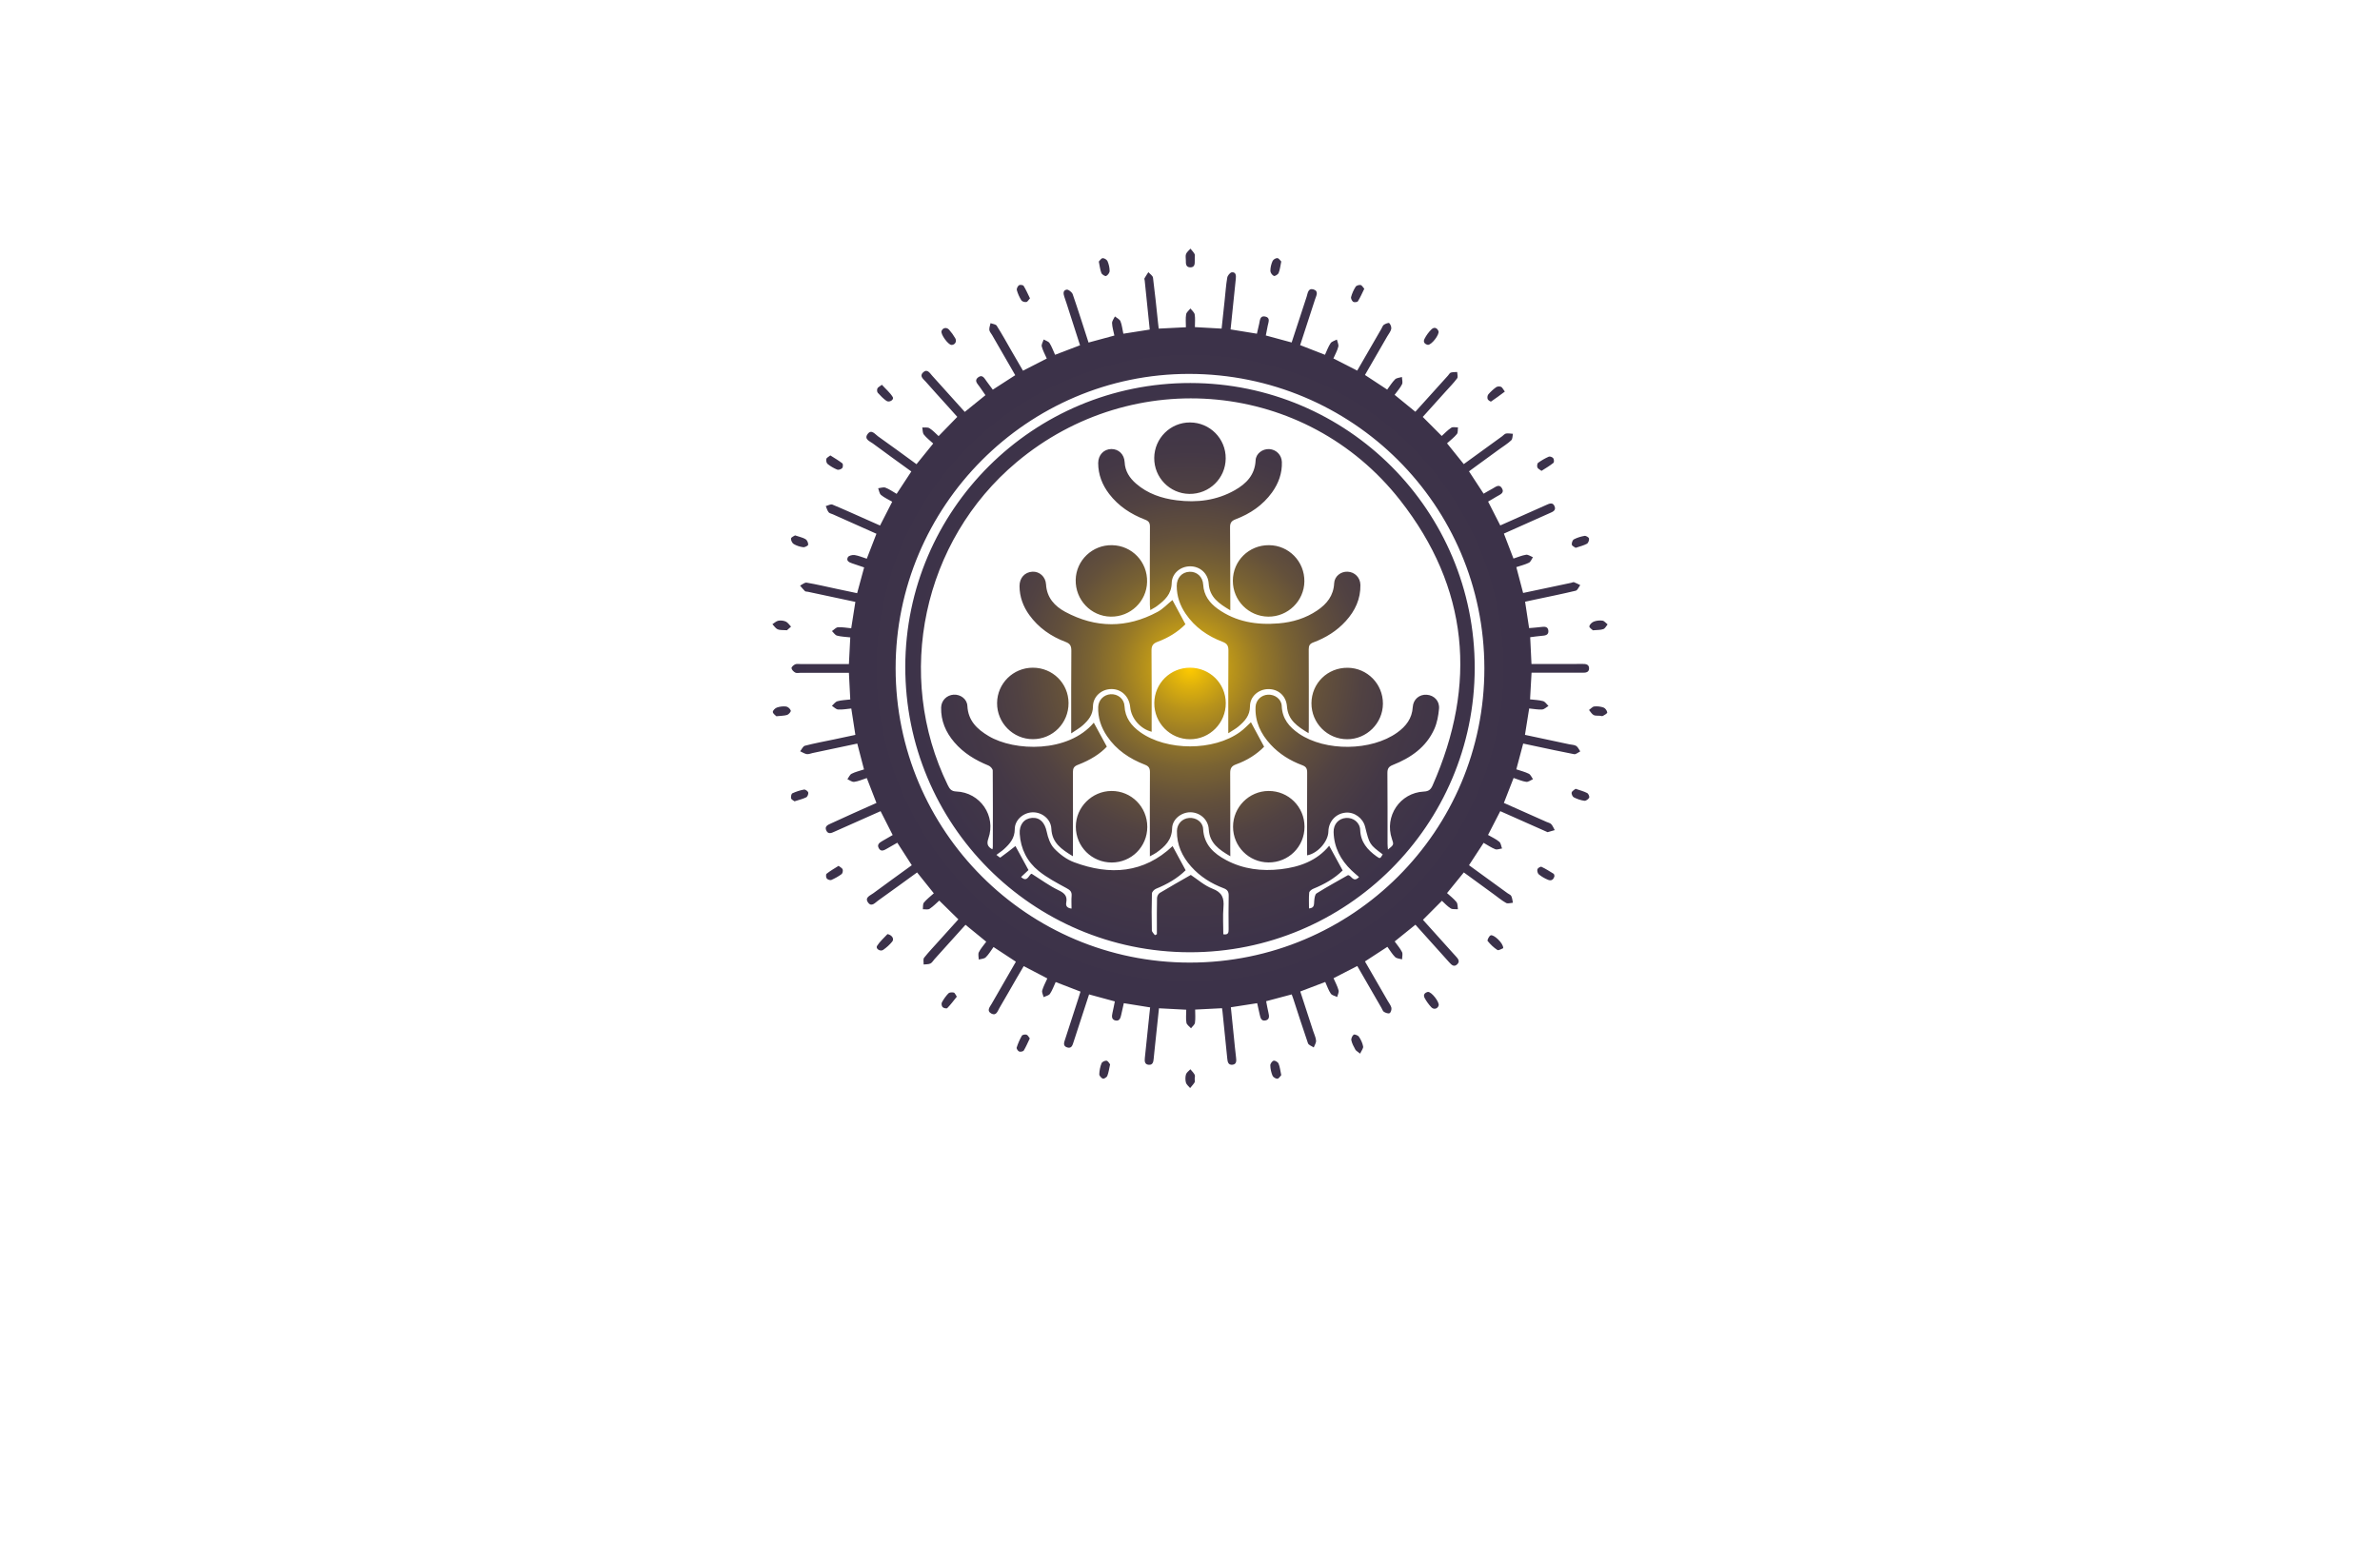 <?xml version="1.0" encoding="utf-8"?>
<!-- Generator: Adobe Illustrator 27.8.1, SVG Export Plug-In . SVG Version: 6.00 Build 0)  -->
<svg version="1.1" id="Layer_1" xmlns="http://www.w3.org/2000/svg" xmlns:xlink="http://www.w3.org/1999/xlink" x="0px" y="0px"
	 viewBox="0 0 350 230" style="enable-background:new 0 0 350 230;" xml:space="preserve">
<style type="text/css">
	.st0{fill:#FFF1B6;}
	.st1{fill:#FFFAD7;}
	.st2{fill:#D9FFF0;}
	.st3{fill:#D2FBFC;}
	.st4{fill:#EFFFCC;}
	.st5{fill:#FFF6C0;}
	.st6{fill:#FFFFB0;}
	.st7{fill:#858BFF;}
	.st8{fill:#00585E;}
	.st9{fill:#007984;}
	.st10{fill:#00373A;}
	.st11{fill:#00FFFF;}
	.st12{fill:#663567;}
	.st13{fill:#2B002D;}
	.st14{fill:#083300;}
	.st15{fill:#58E505;}
	.st16{fill:#1734BF;}
	.st17{fill:#511404;}
	.st18{fill:#EB5CFF;}
	.st19{fill:#007C6D;}
	.st20{fill:#A38800;}
	.st21{fill:#A710C1;}
	.st22{fill:#52025B;}
	.st23{fill:#007A6E;}
	.st24{fill:#0000FF;}
	.st25{fill:#4D2207;}
	.st26{fill:#4B4900;}
	.st27{opacity:0.5;}
	.st28{clip-path:url(#SVGID_00000158740187981671146400000001086250033891363999_);fill:#003F49;}
	.st29{fill:#00F7D9;}
	.st30{fill:#C0C900;}
	
		.st31{fill-rule:evenodd;clip-rule:evenodd;fill:url(#SVGID_00000181056799020174863750000002432286875108442284_);stroke:#ED9E00;stroke-width:0.5;stroke-miterlimit:10;}
	.st32{fill-rule:evenodd;clip-rule:evenodd;fill:#434EDD;}
	.st33{fill-rule:evenodd;clip-rule:evenodd;fill:#FFFFFF;}
	.st34{fill-rule:evenodd;clip-rule:evenodd;fill:#A5CB39;stroke:#465900;stroke-width:0.25;stroke-miterlimit:10;}
	.st35{fill-rule:evenodd;clip-rule:evenodd;fill:#94964D;}
	.st36{fill-rule:evenodd;clip-rule:evenodd;fill:#470A0A;}
	.st37{fill-rule:evenodd;clip-rule:evenodd;fill:#F200FF;}
	.st38{fill-rule:evenodd;clip-rule:evenodd;fill:#0A0089;}
	.st39{fill-rule:evenodd;clip-rule:evenodd;fill:#FF6700;}
	.st40{fill-rule:evenodd;clip-rule:evenodd;fill:#00FFF8;}
	.st41{fill:#00FFD3;}
	.st42{fill:#5B0038;}
	.st43{fill:url(#XMLID_00000100361943616833687550000010723251285508066451_);}
	.st44{fill:url(#XMLID_00000008126685619866454280000010096263029570637703_);}
	.st45{fill:url(#XMLID_00000086672517110870949240000006899740635068654489_);}
	.st46{fill:url(#XMLID_00000111884865514871062460000016879244498435413397_);}
	.st47{fill:url(#XMLID_00000006674018451411600320000001511211566283430275_);}
	.st48{fill:url(#XMLID_00000072260200143004818820000008916825118538782344_);}
	.st49{fill:url(#XMLID_00000150087430662294289480000014345941125826780325_);}
	.st50{fill:url(#XMLID_00000090277194556891176750000010972548555424789154_);}
	.st51{fill:url(#XMLID_00000011752520340441886170000003627910474043444370_);}
	.st52{fill:url(#XMLID_00000002369971291936841180000015773997799494586291_);}
	.st53{fill:url(#SVGID_00000110435286479257933560000006176275738602302605_);}
	.st54{fill:url(#SVGID_00000132089980474097333060000008701468070049317013_);}
	.st55{fill:#0A484F;}
	.st56{fill:url(#SVGID_00000059270183767886489710000006588413961484904847_);}
	.st57{fill:url(#SVGID_00000060013876981105880570000010476990618088714389_);}
	.st58{fill:url(#SVGID_00000092442745867146775830000009171081130920596400_);}
	.st59{fill:url(#SVGID_00000057844081820475229350000010333174502741022857_);}
	.st60{fill:url(#SVGID_00000008137907494442099520000008813340990722147712_);}
	.st61{fill:url(#SVGID_00000151536389396148131750000014990280633030656389_);}
	.st62{fill:url(#SVGID_00000061436897089369516390000012123100726898387094_);}
	.st63{fill:url(#SVGID_00000163055081632091743220000001742985739835978396_);}
	.st64{fill:url(#SVGID_00000103984556228675140900000016149386219163495867_);}
	.st65{fill:url(#XMLID_00000180330333150455733560000001661619571711028664_);}
	.st66{fill:url(#XMLID_00000089535066620476264610000005137028572176351924_);}
	.st67{fill:url(#XMLID_00000026150301631226464950000002584538784051002297_);}
	.st68{fill:url(#XMLID_00000171707574961456822190000002058907227024903862_);}
	.st69{fill:url(#XMLID_00000181084035127509368880000006197661717400107653_);}
	.st70{fill:url(#XMLID_00000063616689653176931890000018413260061260323241_);}
	.st71{fill:url(#SVGID_00000034768746041751384330000013352466756975912121_);}
	.st72{fill:#009345;}
	.st73{fill:url(#SVGID_00000105412196403319873120000009647541961317047705_);}
	.st74{fill:url(#SVGID_00000111184028287182744500000013236868938866269858_);}
	.st75{fill:url(#SVGID_00000103953252015492741200000018138275444625734535_);}
	.st76{fill:url(#SVGID_00000099630209133093306380000006742570870316681150_);}
	.st77{fill:url(#SVGID_00000036959617287552084200000012530333686780844214_);}
	.st78{fill:url(#SVGID_00000157293787768450559230000001470106185181188996_);}
	.st79{fill:url(#SVGID_00000104670755855115034340000013874836420685710002_);}
	.st80{fill:url(#SVGID_00000158720709018269521980000016635665462955540127_);}
	.st81{fill:url(#SVGID_00000163063427864808788810000015547012546882566058_);}
	.st82{fill:url(#SVGID_00000148653056066047233490000002017028621373373102_);}
	.st83{fill:url(#XMLID_00000037655692323843914320000001182205844629359012_);}
	.st84{fill:url(#XMLID_00000025440476770628784830000008728585552897982344_);}
	.st85{fill:url(#XMLID_00000041253717980157271680000015469503420960001724_);}
	.st86{fill:url(#XMLID_00000079447958502510707660000009199825859487104432_);}
	.st87{fill:url(#XMLID_00000096774040617608814840000008926449936590153626_);}
	.st88{fill:url(#XMLID_00000099619751412148932790000009314242667676133813_);}
	.st89{fill:url(#XMLID_00000175310828242531961810000009199250600047286944_);}
	.st90{fill:url(#XMLID_00000035489216186936192700000013054317417809534384_);}
	.st91{fill:url(#XMLID_00000142147193512955245520000015590451991590230698_);}
	.st92{fill:url(#XMLID_00000057109689369862406340000002735291969369125026_);}
	.st93{fill:url(#XMLID_00000032621508985957218480000006574586291853801381_);}
	.st94{fill:url(#XMLID_00000162333078943086075770000003091696271165499271_);}
	.st95{fill:#3999FF;}
	.st96{fill:#F69220;}
	.st97{fill:#8F0222;}
	.st98{fill:url(#SVGID_00000096024017223203150110000014258229651462246320_);}
	.st99{fill-rule:evenodd;clip-rule:evenodd;fill:url(#SVGID_00000062886187063679028710000005398380821337420187_);}
	.st100{fill-rule:evenodd;clip-rule:evenodd;fill:url(#SVGID_00000140699385552920511790000010623272453662856615_);}
</style>
<radialGradient id="SVGID_00000142142635805696430040000008953630422105480857_" cx="175" cy="98.292" r="61.565" gradientUnits="userSpaceOnUse">
	<stop  offset="0" style="stop-color:#FFCB00"/>
	<stop  offset="0.042" style="stop-color:#DFB20C"/>
	<stop  offset="0.101" style="stop-color:#B9941A"/>
	<stop  offset="0.167" style="stop-color:#977927"/>
	<stop  offset="0.239" style="stop-color:#7A6332"/>
	<stop  offset="0.319" style="stop-color:#63503B"/>
	<stop  offset="0.41" style="stop-color:#514242"/>
	<stop  offset="0.519" style="stop-color:#443846"/>
	<stop  offset="0.665" style="stop-color:#3D3349"/>
	<stop  offset="1" style="stop-color:#3B314A"/>
</radialGradient>
<path style="fill:url(#SVGID_00000142142635805696430040000008953630422105480857_);" d="M128.89,118.09
	c-0.47-1.22-0.93-2.41-1.42-3.66c-0.65,0.21-1.24,0.48-1.86,0.56c-0.31,0.04-0.66-0.25-0.99-0.39c0.2-0.27,0.34-0.66,0.61-0.8
	c0.54-0.28,1.15-0.41,1.83-0.64c-0.33-1.26-0.65-2.49-0.99-3.8c-2.2,0.47-4.39,0.93-6.57,1.39c-0.29,0.06-0.59,0.2-0.85,0.16
	c-0.34-0.06-0.65-0.27-0.98-0.42c0.23-0.28,0.41-0.73,0.69-0.81c1.41-0.37,2.85-0.63,4.28-0.93c1.03-0.22,2.05-0.44,3.15-0.67
	c-0.2-1.29-0.4-2.54-0.6-3.88c-0.67,0.06-1.3,0.19-1.93,0.15c-0.32-0.02-0.61-0.35-0.92-0.54c0.27-0.24,0.5-0.6,0.82-0.68
	c0.58-0.17,1.2-0.17,1.88-0.26c-0.07-1.31-0.13-2.57-0.2-3.92c-2.4,0-4.76,0-7.11,0c-0.26,0-0.57,0.08-0.78-0.03
	c-0.24-0.13-0.51-0.4-0.55-0.64c-0.03-0.17,0.29-0.46,0.52-0.57c0.22-0.1,0.52-0.05,0.78-0.05c2.36,0,4.72,0,7.14,0
	c0.07-1.33,0.13-2.59,0.2-3.92c-0.7-0.08-1.35-0.1-1.95-0.26c-0.29-0.08-0.5-0.44-0.74-0.67c0.3-0.2,0.58-0.54,0.89-0.56
	c0.63-0.04,1.26,0.09,1.94,0.15c0.21-1.33,0.41-2.58,0.61-3.88c-2.38-0.51-4.68-1-6.99-1.49c-0.14-0.03-0.33-0.01-0.42-0.09
	c-0.26-0.25-0.48-0.54-0.72-0.81c0.32-0.16,0.68-0.49,0.96-0.44c1.52,0.26,3.03,0.62,4.54,0.94c0.94,0.2,1.88,0.4,2.89,0.61
	c0.34-1.25,0.67-2.48,1.03-3.79c-0.62-0.21-1.19-0.41-1.77-0.6c-0.46-0.15-0.9-0.38-0.62-0.9c0.12-0.23,0.67-0.37,0.99-0.32
	c0.59,0.09,1.16,0.34,1.79,0.54c0.48-1.25,0.94-2.44,1.42-3.67c-2.15-0.96-4.28-1.91-6.41-2.86c-0.21-0.1-0.5-0.14-0.62-0.3
	c-0.2-0.26-0.29-0.6-0.42-0.91c0.33-0.08,0.72-0.32,0.97-0.22c1.7,0.7,3.37,1.47,5.05,2.21c0.64,0.28,1.27,0.57,1.96,0.87
	c0.59-1.15,1.17-2.29,1.79-3.5c-0.56-0.33-1.16-0.59-1.64-0.99c-0.25-0.2-0.29-0.65-0.43-0.99c0.36-0.04,0.77-0.2,1.07-0.09
	c0.56,0.21,1.07,0.58,1.65,0.91c0.72-1.09,1.42-2.16,2.16-3.29c-1.89-1.37-3.79-2.73-5.66-4.12c-0.45-0.33-1.32-0.62-0.77-1.38
	c0.56-0.77,1.09,0.02,1.53,0.33c1.88,1.33,3.74,2.7,5.66,4.1c0.81-0.99,1.6-1.98,2.46-3.04c-0.48-0.44-0.99-0.83-1.38-1.32
	c-0.2-0.25-0.16-0.69-0.23-1.04c0.36,0.03,0.79-0.06,1.06,0.11c0.51,0.32,0.93,0.79,1.34,1.16c0.9-0.93,1.79-1.84,2.75-2.83
	c-0.4-0.45-0.93-1.05-1.47-1.64c-1.06-1.17-2.12-2.34-3.16-3.52c-0.34-0.39-0.99-0.82-0.4-1.38c0.61-0.58,0.98,0.09,1.33,0.48
	c1.59,1.75,3.17,3.51,4.8,5.33c0.99-0.8,1.98-1.6,3.04-2.46c-0.28-0.4-0.56-0.79-0.83-1.2c-0.29-0.44-0.9-0.92-0.25-1.42
	c0.67-0.51,0.95,0.2,1.28,0.62c0.29,0.37,0.55,0.75,0.88,1.19c1.1-0.71,2.16-1.4,3.3-2.13c-1.14-1.98-2.27-3.94-3.4-5.9
	c-0.15-0.25-0.38-0.5-0.41-0.76c-0.03-0.32,0.11-0.66,0.18-0.99c0.31,0.12,0.77,0.15,0.91,0.38c0.77,1.21,1.46,2.46,2.17,3.7
	c0.55,0.96,1.11,1.91,1.69,2.91c1.17-0.6,2.3-1.18,3.5-1.79c-0.27-0.61-0.59-1.18-0.74-1.78c-0.07-0.3,0.18-0.68,0.28-1.02
	c0.29,0.17,0.69,0.27,0.86,0.52c0.33,0.51,0.53,1.1,0.82,1.73c1.21-0.46,2.4-0.91,3.67-1.4c-0.54-1.66-1.07-3.32-1.6-4.97
	c-0.23-0.72-0.46-1.45-0.71-2.16c-0.16-0.46-0.21-0.97,0.35-1.05c0.26-0.04,0.77,0.37,0.88,0.67c0.81,2.34,1.55,4.7,2.33,7.11
	c1.26-0.34,2.49-0.67,3.8-1.03c-0.13-0.64-0.32-1.23-0.34-1.83c-0.01-0.32,0.27-0.66,0.42-0.98c0.28,0.23,0.69,0.41,0.81,0.7
	c0.23,0.55,0.28,1.18,0.43,1.84c1.32-0.21,2.57-0.41,3.88-0.61c-0.25-2.45-0.49-4.82-0.74-7.2c-0.01-0.12-0.08-0.26-0.03-0.34
	c0.17-0.31,0.38-0.6,0.57-0.9c0.24,0.27,0.64,0.52,0.68,0.81c0.28,2.17,0.5,4.35,0.73,6.53c0.03,0.29,0.07,0.57,0.11,0.96
	c1.3-0.06,2.57-0.13,4-0.2c0-0.64-0.07-1.28,0.03-1.89c0.05-0.32,0.41-0.58,0.64-0.87c0.21,0.29,0.56,0.56,0.62,0.87
	c0.1,0.59,0.03,1.21,0.03,1.87c1.34,0.08,2.58,0.15,3.93,0.22c0.15-1.43,0.3-2.81,0.45-4.19c0.12-1.1,0.19-2.21,0.38-3.31
	c0.05-0.3,0.42-0.76,0.68-0.78c0.59-0.05,0.63,0.46,0.58,0.93c-0.26,2.46-0.51,4.93-0.77,7.47c1.3,0.21,2.55,0.41,3.87,0.63
	c0.12-0.52,0.23-1,0.34-1.48c0.11-0.5,0.11-1.2,0.86-1.05c0.83,0.16,0.49,0.84,0.39,1.36c-0.08,0.45-0.18,0.91-0.28,1.43
	c1.28,0.35,2.5,0.68,3.8,1.03c0.74-2.27,1.47-4.51,2.21-6.75c0.16-0.5,0.21-1.28,0.98-1.06c0.85,0.25,0.42,0.95,0.25,1.47
	c-0.71,2.22-1.44,4.44-2.19,6.73c1.19,0.46,2.38,0.92,3.65,1.42c0.27-0.58,0.48-1.19,0.83-1.71c0.18-0.26,0.61-0.36,0.92-0.53
	c0.08,0.35,0.29,0.74,0.21,1.05c-0.14,0.58-0.46,1.13-0.72,1.73c1.17,0.6,2.31,1.18,3.5,1.79c1.2-2.08,2.38-4.12,3.56-6.16
	c0.12-0.2,0.19-0.47,0.37-0.59c0.23-0.15,0.69-0.33,0.79-0.23c0.2,0.2,0.34,0.6,0.28,0.87c-0.09,0.38-0.38,0.72-0.58,1.07
	c-1.08,1.87-2.16,3.74-3.28,5.68c1.07,0.7,2.13,1.4,3.27,2.15c0.39-0.52,0.72-1.07,1.16-1.51c0.23-0.22,0.66-0.23,1.01-0.34
	c0.01,0.36,0.15,0.78,0.01,1.07c-0.26,0.54-0.69,1-1.09,1.55c1.02,0.83,2,1.64,3.05,2.49c1.6-1.78,3.2-3.55,4.8-5.32
	c0.14-0.15,0.25-0.39,0.42-0.44c0.29-0.09,0.62-0.06,0.93-0.09c0.01,0.32,0.15,0.73,0,0.93c-0.52,0.7-1.14,1.32-1.73,1.98
	c-1.13,1.26-2.26,2.51-3.33,3.7c0.93,0.93,1.83,1.83,2.79,2.8c0.39-0.35,0.85-0.85,1.4-1.21c0.24-0.16,0.65-0.04,0.99-0.05
	c-0.05,0.33,0.02,0.76-0.16,0.98c-0.4,0.49-0.92,0.88-1.45,1.36c0.82,1.02,1.62,2.01,2.46,3.06c1.89-1.37,3.77-2.74,5.65-4.1
	c0.19-0.14,0.36-0.36,0.57-0.4c0.33-0.05,0.67,0.02,1.01,0.04c-0.07,0.33-0.04,0.77-0.25,0.96c-0.53,0.5-1.16,0.88-1.75,1.31
	c-1.48,1.08-2.97,2.16-4.46,3.25c0.73,1.11,1.43,2.18,2.15,3.29c0.45-0.26,0.85-0.5,1.25-0.71c0.47-0.24,1.02-0.8,1.44-0.1
	c0.45,0.76-0.36,0.96-0.82,1.26c-0.39,0.25-0.79,0.46-1.21,0.71c0.61,1.21,1.19,2.34,1.79,3.51c2.28-1.01,4.51-2.01,6.74-3
	c0.47-0.21,0.99-0.47,1.25,0.2c0.24,0.6-0.28,0.8-0.72,0.99c-2.24,0.99-4.47,1.99-6.74,3.01c0.47,1.22,0.92,2.41,1.41,3.67
	c0.65-0.2,1.24-0.47,1.86-0.56c0.31-0.04,0.66,0.23,1,0.36c-0.19,0.28-0.32,0.68-0.58,0.81c-0.56,0.28-1.2,0.43-1.86,0.65
	c0.34,1.29,0.67,2.52,1,3.8c2.39-0.5,4.73-1,7.06-1.49c0.14-0.03,0.31-0.13,0.42-0.09c0.32,0.11,0.61,0.28,0.92,0.43
	c-0.22,0.28-0.39,0.75-0.66,0.82c-2.04,0.49-4.1,0.9-6.16,1.34c-0.4,0.08-0.79,0.17-1.29,0.28c0.19,1.26,0.38,2.52,0.59,3.88
	c0.59-0.05,1.16-0.09,1.73-0.16c0.49-0.06,1.03-0.12,1.1,0.52c0.08,0.69-0.49,0.74-1.01,0.78c-0.52,0.04-1.04,0.12-1.66,0.2
	c0.06,1.28,0.12,2.55,0.19,3.94c1.64,0,3.26,0,4.89,0c0.88,0,1.75,0,2.63-0.01c0.47-0.01,0.94,0.06,0.95,0.64
	c0,0.58-0.45,0.66-0.94,0.65c-2.48-0.01-4.96,0-7.52,0c-0.07,1.3-0.14,2.57-0.22,3.92c0.67,0.08,1.32,0.09,1.92,0.26
	c0.31,0.09,0.53,0.47,0.79,0.71c-0.31,0.18-0.61,0.5-0.94,0.52c-0.6,0.04-1.21-0.09-1.9-0.15c-0.21,1.29-0.41,2.54-0.62,3.88
	c2.21,0.47,4.37,0.93,6.53,1.39c0.34,0.07,0.74,0.07,1.01,0.24c0.26,0.17,0.4,0.53,0.59,0.8c-0.3,0.15-0.64,0.46-0.9,0.41
	c-1.92-0.36-3.83-0.79-5.74-1.19c-0.57-0.12-1.13-0.24-1.75-0.37c-0.34,1.26-0.67,2.49-1.01,3.79c0.65,0.22,1.28,0.37,1.84,0.65
	c0.27,0.14,0.41,0.53,0.61,0.8c-0.33,0.14-0.68,0.43-0.99,0.39c-0.6-0.08-1.17-0.35-1.86-0.57c-0.48,1.23-0.95,2.43-1.43,3.67
	c2.12,0.94,4.19,1.87,6.27,2.79c0.24,0.11,0.54,0.16,0.7,0.34c0.22,0.24,0.34,0.58,0.51,0.87c-0.35,0.1-0.69,0.21-1.05,0.3
	c-0.04,0.01-0.1-0.05-0.16-0.07c-2.24-1-4.48-1.99-6.8-3.02c-0.58,1.13-1.17,2.28-1.8,3.5c0.58,0.34,1.18,0.6,1.66,1.01
	c0.24,0.2,0.27,0.65,0.4,0.98c-0.33,0.04-0.72,0.21-0.99,0.11c-0.59-0.23-1.12-0.6-1.72-0.94c-0.72,1.1-1.42,2.17-2.15,3.29
	c1.9,1.38,3.78,2.75,5.67,4.12c0.19,0.14,0.46,0.23,0.55,0.42c0.14,0.3,0.17,0.65,0.24,0.98c-0.34,0.02-0.75,0.17-1,0.03
	c-0.63-0.35-1.2-0.83-1.79-1.26c-1.46-1.06-2.93-2.13-4.43-3.23c-0.81,1-1.61,1.99-2.47,3.04c0.48,0.44,1,0.83,1.39,1.32
	c0.2,0.25,0.15,0.69,0.21,1.05c-0.36-0.03-0.79,0.05-1.06-0.12c-0.51-0.32-0.93-0.79-1.29-1.12c-0.93,0.93-1.83,1.83-2.79,2.8
	c1.39,1.54,2.9,3.22,4.41,4.9c0.14,0.15,0.28,0.3,0.41,0.45c0.33,0.36,0.68,0.76,0.21,1.2c-0.48,0.46-0.84,0.06-1.17-0.3
	c-1.64-1.82-3.28-3.65-4.97-5.53c-0.99,0.8-1.98,1.6-3.05,2.46c0.37,0.52,0.8,1,1.08,1.56c0.14,0.29,0.01,0.71,0.01,1.07
	c-0.35-0.1-0.79-0.11-1.02-0.33c-0.43-0.42-0.74-0.97-1.14-1.51c-1.09,0.71-2.16,1.41-3.3,2.15c1.13,1.95,2.24,3.88,3.36,5.82
	c0.19,0.33,0.45,0.65,0.53,1c0.05,0.25-0.08,0.69-0.27,0.79c-0.19,0.1-0.58-0.05-0.82-0.19c-0.18-0.11-0.25-0.38-0.37-0.58
	c-1.18-2.04-2.36-4.09-3.56-6.17c-1.17,0.6-2.3,1.18-3.49,1.8c0.26,0.61,0.58,1.17,0.74,1.78c0.08,0.29-0.13,0.65-0.2,0.98
	c-0.32-0.16-0.76-0.23-0.94-0.49c-0.34-0.49-0.53-1.09-0.82-1.72c-1.22,0.46-2.4,0.91-3.67,1.4c0.63,1.94,1.26,3.87,1.89,5.8
	c0.15,0.47,0.39,0.94,0.43,1.42c0.03,0.32-0.21,0.67-0.34,1.01c-0.29-0.2-0.76-0.35-0.85-0.62c-0.76-2.18-1.45-4.38-2.17-6.57
	c-0.06-0.19-0.14-0.37-0.22-0.61c-1.24,0.33-2.44,0.65-3.76,1c0.11,0.58,0.21,1.14,0.34,1.7c0.12,0.49,0.18,1-0.44,1.13
	c-0.64,0.13-0.74-0.41-0.85-0.88c-0.12-0.54-0.24-1.07-0.37-1.66c-1.29,0.2-2.52,0.39-3.87,0.6c0.14,1.4,0.28,2.81,0.43,4.22
	c0.11,1.08,0.21,2.15,0.34,3.22c0.06,0.48,0.05,0.95-0.53,1.01c-0.64,0.07-0.72-0.43-0.77-0.93c-0.23-2.3-0.47-4.59-0.7-6.89
	c-0.01-0.14-0.04-0.28-0.07-0.49c-1.3,0.06-2.56,0.13-3.95,0.2c0,0.68,0.06,1.32-0.03,1.94c-0.04,0.29-0.38,0.54-0.58,0.81
	c-0.23-0.27-0.62-0.51-0.67-0.81c-0.11-0.59-0.03-1.21-0.03-1.92c-1.37-0.07-2.66-0.14-4.01-0.21c-0.21,1.98-0.42,3.92-0.62,5.86
	c-0.06,0.52-0.12,1.04-0.16,1.57c-0.04,0.47-0.14,0.93-0.73,0.88c-0.58-0.05-0.62-0.5-0.57-0.98c0.23-2.15,0.45-4.3,0.67-6.45
	c0.03-0.32,0.07-0.63,0.11-1.01c-1.28-0.21-2.51-0.4-3.87-0.62c-0.13,0.57-0.26,1.16-0.39,1.74c-0.1,0.45-0.25,0.92-0.82,0.81
	c-0.62-0.13-0.57-0.63-0.46-1.12c0.13-0.54,0.22-1.08,0.35-1.69c-1.27-0.34-2.49-0.68-3.79-1.03c-0.7,2.15-1.39,4.25-2.07,6.35
	c-0.06,0.19-0.12,0.39-0.19,0.58c-0.16,0.46-0.26,1.08-0.95,0.87c-0.69-0.21-0.46-0.76-0.3-1.24c0.63-1.94,1.26-3.89,1.89-5.83
	c0.12-0.36,0.23-0.72,0.36-1.14c-1.2-0.46-2.38-0.92-3.65-1.41c-0.28,0.6-0.49,1.21-0.84,1.73c-0.18,0.26-0.61,0.33-0.93,0.49
	c-0.08-0.33-0.29-0.7-0.21-0.98c0.16-0.58,0.47-1.13,0.75-1.77c-1.14-0.59-2.27-1.18-3.47-1.81c-0.35,0.59-0.7,1.18-1.04,1.77
	c-0.85,1.47-1.68,2.94-2.54,4.4c-0.26,0.45-0.46,1.2-1.19,0.8c-0.73-0.4-0.22-0.96,0.05-1.42c1.17-2.05,2.36-4.1,3.57-6.2
	c-1.08-0.71-2.14-1.41-3.29-2.16c-0.38,0.52-0.7,1.09-1.15,1.52c-0.23,0.22-0.67,0.22-1.02,0.32c-0.01-0.36-0.13-0.78,0.01-1.07
	c0.27-0.54,0.69-1,1.09-1.55c-1.03-0.84-2.01-1.64-3.05-2.49c-1.53,1.7-3.05,3.39-4.57,5.07c-0.2,0.22-0.35,0.52-0.6,0.63
	c-0.29,0.13-0.65,0.1-0.99,0.14c0.02-0.34-0.1-0.78,0.07-0.99c0.69-0.87,1.46-1.67,2.2-2.5c0.96-1.06,1.92-2.12,2.84-3.15
	c-0.92-0.91-1.83-1.8-2.81-2.76c-0.41,0.36-0.87,0.85-1.42,1.21c-0.24,0.16-0.65,0.05-0.99,0.07c0.04-0.33-0.03-0.76,0.15-0.98
	c0.4-0.49,0.92-0.88,1.46-1.37c-0.82-1.02-1.61-2.01-2.46-3.07c-1.91,1.38-3.8,2.77-5.72,4.13c-0.44,0.31-0.97,1-1.48,0.31
	c-0.56-0.76,0.31-1.04,0.76-1.38c1.85-1.37,3.73-2.72,5.66-4.12c-0.69-1.08-1.38-2.14-2.13-3.31c-0.53,0.3-1.05,0.6-1.57,0.9
	c-0.4,0.23-0.84,0.45-1.14-0.07c-0.33-0.56,0.09-0.84,0.52-1.09c0.48-0.27,0.96-0.55,1.51-0.87c-0.6-1.18-1.18-2.33-1.78-3.51
	c-2.28,1.01-4.52,2-6.75,3c-0.44,0.2-0.93,0.45-1.22-0.13c-0.32-0.64,0.22-0.86,0.69-1.07C124.38,120.1,126.61,119.1,128.89,118.09z
	 M218.29,98.28c-0.02-23.97-19.39-43.27-43.43-43.29c-23.75-0.01-43.16,19.47-43.15,43.31c0.01,23.89,19.38,43.27,43.26,43.27
	C198.92,141.57,218.31,122.2,218.29,98.28z M129.03,57.13c-0.08,0.17-0.06,0.5,0.05,0.63c0.39,0.43,0.8,0.86,1.27,1.19
	c0.43,0.31,1.17-0.17,0.94-0.55c-0.4-0.66-1.03-1.18-1.6-1.81C129.36,56.85,129.11,56.95,129.03,57.13z M220.74,56.89
	c-0.21-0.08-0.54-0.07-0.71,0.05c-0.42,0.3-0.81,0.66-1.15,1.05c-0.14,0.16-0.18,0.49-0.11,0.7c0.06,0.17,0.44,0.41,0.51,0.36
	c0.67-0.44,1.3-0.93,2.02-1.46C221.01,57.21,220.91,56.95,220.74,56.89z M175.68,37.37c-0.16-0.29-0.4-0.53-0.61-0.8
	c-0.22,0.26-0.53,0.48-0.65,0.78c-0.11,0.28-0.03,0.63-0.03,0.95c-0.01,0.49,0,1.01,0.65,1.02c0.66,0.01,0.67-0.51,0.66-1
	c0-0.12,0-0.23,0-0.35C175.69,37.77,175.76,37.53,175.68,37.37z M161.97,40.16c0.09,0.22,0.55,0.5,0.7,0.43
	c0.24-0.11,0.51-0.48,0.51-0.74c0-0.48-0.12-0.99-0.31-1.44c-0.1-0.22-0.48-0.46-0.71-0.44c-0.22,0.01-0.42,0.35-0.57,0.5
	C161.73,39.14,161.78,39.68,161.97,40.16z M211.54,48.7c-0.21-0.51-0.64-0.64-1.03-0.26c-0.41,0.4-0.76,0.88-1.02,1.39
	c-0.26,0.5,0.06,0.8,0.5,0.89C210.57,50.71,211.73,49.15,211.54,48.7z M140.48,49.75c-0.26-0.45-0.57-0.88-0.91-1.26
	c-0.37-0.41-0.94-0.29-1.11,0.2c-0.16,0.46,0.97,2.02,1.46,2.04C140.43,50.74,140.75,50.23,140.48,49.75z M121.52,67.5
	c-0.06,0.23,0.02,0.61,0.19,0.74c0.42,0.34,0.91,0.62,1.41,0.83c0.2,0.08,0.58-0.06,0.74-0.23c0.12-0.13,0.13-0.6,0.02-0.69
	c-0.54-0.42-1.14-0.77-1.77-1.17C121.86,67.19,121.56,67.31,121.52,67.5z M233.37,79.97c0.2-0.11,0.35-0.53,0.31-0.77
	c-0.03-0.17-0.45-0.42-0.65-0.39c-0.54,0.09-1.09,0.26-1.57,0.51c-0.2,0.1-0.35,0.53-0.31,0.78c0.03,0.19,0.38,0.34,0.56,0.47
	C232.34,80.36,232.89,80.23,233.37,79.97z M175.68,158.05c-0.16-0.29-0.41-0.53-0.62-0.79c-0.23,0.25-0.56,0.46-0.65,0.75
	c-0.11,0.37-0.11,0.83-0.01,1.21c0.08,0.3,0.4,0.53,0.62,0.8c0.22-0.28,0.48-0.54,0.66-0.84c0.08-0.13,0.01-0.34,0.01-0.52
	C175.7,158.45,175.77,158.21,175.68,158.05z M116.33,79.2c-0.03,0.26,0.16,0.67,0.39,0.81c0.42,0.25,0.92,0.41,1.4,0.47
	c0.24,0.03,0.72-0.22,0.73-0.37c0.02-0.27-0.16-0.68-0.38-0.81c-0.41-0.25-0.92-0.34-1.55-0.56
	C116.75,78.85,116.35,79.01,116.33,79.2z M188.02,156.42c-0.09-0.22-0.51-0.47-0.72-0.42c-0.21,0.05-0.5,0.44-0.49,0.68
	c0.01,0.52,0.13,1.05,0.33,1.53c0.09,0.22,0.49,0.46,0.72,0.44c0.22-0.02,0.41-0.38,0.56-0.53
	C188.27,157.43,188.22,156.89,188.02,156.42z M187.85,37.96c-0.24-0.02-0.62,0.22-0.71,0.44c-0.2,0.44-0.32,0.95-0.32,1.44
	c0,0.26,0.26,0.63,0.51,0.74c0.15,0.07,0.61-0.21,0.7-0.43c0.2-0.48,0.25-1.01,0.39-1.69C188.27,38.32,188.07,37.98,187.85,37.96z
	 M150.53,42.04c-0.08-0.13-0.54-0.19-0.68-0.09c-0.19,0.14-0.37,0.51-0.32,0.71c0.15,0.53,0.38,1.05,0.67,1.51
	c0.11,0.18,0.5,0.29,0.73,0.25c0.19-0.03,0.33-0.33,0.54-0.54C151.14,43.21,150.88,42.6,150.53,42.04z M118.57,117.26
	c0.18-0.09,0.34-0.5,0.29-0.71c-0.05-0.19-0.43-0.46-0.61-0.43c-0.59,0.11-1.18,0.3-1.72,0.55c-0.16,0.07-0.25,0.51-0.19,0.74
	c0.04,0.19,0.34,0.31,0.5,0.44C117.49,117.64,118.06,117.51,118.57,117.26z M231.13,116.55c-0.06,0.2,0.12,0.61,0.3,0.71
	c0.49,0.25,1.03,0.44,1.57,0.51c0.22,0.03,0.59-0.23,0.7-0.45c0.08-0.16-0.11-0.6-0.3-0.69c-0.48-0.25-1.03-0.39-1.7-0.62
	C231.53,116.16,231.2,116.32,231.13,116.55z M140.26,145.98c-0.24-0.06-0.63-0.04-0.78,0.11c-0.38,0.39-0.71,0.86-0.97,1.34
	c-0.09,0.17-0.03,0.55,0.11,0.69c0.14,0.15,0.58,0.24,0.68,0.15c0.5-0.51,0.93-1.09,1.41-1.69
	C140.52,146.32,140.43,146.02,140.26,145.98z M228.48,128.51c-0.59-0.36-1.17-0.74-1.8-1.03c-0.13-0.06-0.54,0.19-0.59,0.36
	c-0.06,0.22,0.03,0.61,0.2,0.75c0.4,0.33,0.87,0.6,1.35,0.8c0.5,0.21,0.84-0.02,0.96-0.57
	C228.56,128.72,228.55,128.56,228.48,128.51z M228.45,68.07c0.11-0.09,0.09-0.53-0.03-0.68c-0.12-0.16-0.49-0.3-0.65-0.23
	c-0.55,0.24-1.08,0.55-1.57,0.9c-0.14,0.1-0.19,0.5-0.11,0.69c0.07,0.19,0.36,0.31,0.6,0.5C227.32,68.85,227.92,68.5,228.45,68.07z
	 M162.73,156c-0.23-0.04-0.66,0.17-0.74,0.38c-0.2,0.51-0.31,1.07-0.33,1.61c-0.01,0.22,0.3,0.57,0.53,0.65
	c0.16,0.05,0.57-0.2,0.65-0.41c0.19-0.48,0.26-1.01,0.41-1.69C163.13,156.4,162.96,156.04,162.73,156z M209.52,146.8
	c0.26,0.48,0.59,0.93,0.96,1.33c0.37,0.41,0.95,0.24,1.09-0.26c0.13-0.48-1.03-2.01-1.58-1.99
	C209.53,145.99,209.24,146.29,209.52,146.8z M200.09,41.92c-0.23-0.04-0.62,0.07-0.73,0.25c-0.29,0.46-0.53,0.98-0.67,1.51
	c-0.06,0.2,0.12,0.57,0.31,0.71c0.15,0.1,0.61,0.05,0.69-0.08c0.35-0.56,0.62-1.18,0.94-1.84
	C200.43,42.25,200.28,41.95,200.09,41.92z M128.97,139.13c-0.23,0.39,0.48,0.87,0.91,0.57c0.49-0.34,0.96-0.76,1.33-1.22
	c0.33-0.4-0.04-0.98-0.7-1.1C129.98,137.96,129.37,138.48,128.97,139.13z M219.2,137.57c-0.24,0.12-0.52,0.72-0.43,0.82
	c0.41,0.51,0.9,0.98,1.44,1.33c0.18,0.11,0.62-0.19,0.85-0.27C221.11,138.71,219.61,137.35,219.2,137.57z M116.33,92.16
	c-0.25-0.25-0.46-0.6-0.76-0.74c-0.33-0.15-0.76-0.2-1.11-0.13c-0.31,0.06-0.58,0.33-0.87,0.51c0.25,0.26,0.46,0.61,0.76,0.75
	c0.33,0.15,0.74,0.09,1.38,0.14C115.84,92.6,116.08,92.38,116.33,92.16z M121.55,128.51c-0.11,0.09-0.09,0.54,0.03,0.69
	c0.12,0.16,0.5,0.29,0.67,0.22c0.53-0.23,1.05-0.52,1.51-0.86c0.15-0.11,0.23-0.49,0.16-0.69c-0.06-0.2-0.35-0.32-0.6-0.53
	C122.69,127.74,122.09,128.08,121.55,128.51z M200.46,153.9c-0.09-0.5-0.33-1-0.62-1.43c-0.13-0.2-0.65-0.39-0.77-0.3
	c-0.21,0.17-0.4,0.58-0.34,0.84c0.1,0.47,0.35,0.92,0.59,1.36c0.1,0.18,0.33,0.28,0.7,0.59
	C200.22,154.51,200.51,154.17,200.46,153.9z M235.72,105.29c0.25-0.13,0.66-0.37,0.64-0.52c-0.04-0.26-0.29-0.62-0.54-0.71
	c-0.42-0.15-0.92-0.21-1.37-0.16c-0.27,0.03-0.51,0.34-0.77,0.52c0.22,0.25,0.39,0.58,0.67,0.74c0.23,0.13,0.57,0.08,0.97,0.11
	C235.38,105.28,235.59,105.36,235.72,105.29z M150.95,152.17c-0.2-0.06-0.6,0.01-0.68,0.16c-0.31,0.55-0.57,1.14-0.76,1.74
	c-0.05,0.15,0.19,0.51,0.37,0.58c0.19,0.07,0.59-0.01,0.68-0.16c0.33-0.54,0.57-1.13,0.88-1.77
	C151.27,152.5,151.15,152.23,150.95,152.17z M115.77,105.14c0.23-0.08,0.57-0.48,0.52-0.63c-0.08-0.26-0.41-0.56-0.67-0.6
	c-0.45-0.06-0.94,0-1.37,0.15c-0.26,0.09-0.62,0.45-0.6,0.65c0.02,0.26,0.39,0.49,0.52,0.63
	C114.86,105.26,115.34,105.28,115.77,105.14z M235.79,92.52c0.26-0.09,0.42-0.45,0.62-0.69c-0.25-0.19-0.48-0.51-0.75-0.55
	c-0.42-0.06-0.89-0.01-1.28,0.14c-0.28,0.11-0.63,0.44-0.65,0.71c-0.02,0.2,0.41,0.45,0.52,0.57
	C234.93,92.63,235.39,92.67,235.79,92.52z M216.87,98.24c-0.03,23.11-18.82,41.85-41.93,41.81c-23.16-0.04-41.84-18.81-41.81-42.01
	c0.04-23.04,18.83-41.74,41.93-41.71C198.19,56.36,216.9,75.12,216.87,98.24z M162.77,109.81c-0.94,1.01-2.34,1.94-4.27,2.68
	c-0.57,0.22-0.72,0.51-0.72,1.09c0.02,3.68,0.01,7.36,0,11.04c0,0.39,0,0.77,0,1.31c-1.7-1.03-3.08-1.98-3.17-4.06
	c-0.07-1.41-1.38-2.44-2.77-2.4c-1.35,0.04-2.61,1.12-2.61,2.47c0,1.33-0.72,2.16-1.59,2.95c-0.32,0.29-0.69,0.52-1.11,0.84
	c0.23,0.16,0.52,0.44,0.58,0.39c0.79-0.56,1.54-1.16,2.22-1.69c0.6,1.11,1.25,2.31,1.92,3.53c-0.33,0.31-0.7,0.65-1.09,1.02
	c0.97,0.93,1.18-0.48,1.56-0.47c1.4,0.88,2.58,1.76,3.89,2.39c0.88,0.42,1.39,0.83,1.19,1.85c-0.1,0.53,0.17,0.8,0.78,0.88
	c0-0.66-0.04-1.27,0.01-1.87c0.05-0.63-0.23-0.86-0.77-1.15c-1.4-0.76-2.84-1.52-4.07-2.51c-1.7-1.37-2.65-3.25-2.79-5.46
	c-0.09-1.35,0.64-2.26,1.8-2.35c1.18-0.09,1.89,0.7,2.17,2.03c0.18,0.88,0.52,1.86,1.11,2.48c0.8,0.84,1.83,1.61,2.91,2.01
	c5.3,1.98,10.26,1.62,14.49-2.37c0.61,1.12,1.26,2.32,1.92,3.55c-1.23,1.21-2.73,2.06-4.37,2.73c-0.25,0.1-0.58,0.45-0.59,0.68
	c-0.05,1.81-0.05,3.62-0.01,5.43c0,0.24,0.29,0.47,0.45,0.71c0.1-0.05,0.19-0.09,0.29-0.14c0-0.29,0-0.57,0-0.86
	c0-1.49-0.02-2.98,0.02-4.47c0.01-0.26,0.19-0.61,0.4-0.74c1.51-0.91,3.05-1.78,4.57-2.65c0.97,0.64,1.99,1.56,3.18,2.02
	c1.42,0.54,1.74,1.37,1.62,2.74c-0.11,1.32-0.02,2.66-0.02,3.97c0.75,0.12,0.78-0.27,0.78-0.73c-0.01-1.64-0.03-3.27,0.01-4.91
	c0.01-0.61-0.15-0.91-0.76-1.14c-1.82-0.69-3.45-1.71-4.76-3.18c-1.33-1.49-2.12-3.21-2.09-5.24c0.02-1.05,0.78-1.83,1.79-1.91
	c1.03-0.08,2.01,0.59,2.06,1.6c0.12,2.33,1.56,3.63,3.41,4.61c2.51,1.33,5.23,1.65,8,1.33c2.79-0.32,5.33-1.25,7.13-3.45
	c0.66,1.22,1.31,2.41,1.98,3.63c-1.21,1.2-2.7,2.03-4.31,2.69c-0.25,0.1-0.59,0.36-0.61,0.58c-0.07,0.76-0.03,1.54-0.03,2.32
	c0.85-0.07,0.72-0.62,0.77-1.11c0.04-0.39,0.09-0.95,0.35-1.11c1.49-0.94,3.05-1.78,4.58-2.66c0.49-0.13,0.77,1.21,1.66,0.26
	c-0.41-0.36-0.77-0.65-1.1-0.97c-1.61-1.54-2.58-3.38-2.64-5.64c-0.03-1.16,0.73-2,1.82-2.08c1.08-0.08,2.05,0.67,2.09,1.79
	c0.07,1.77,1.07,2.9,2.4,3.86c0.52,0.37,0.53,0.36,0.91-0.29c-1.94-1.46-1.94-1.46-2.59-4.07c-0.32-1.28-1.6-2.2-2.88-2.07
	c-1.44,0.14-2.49,1.3-2.52,2.78c-0.03,1.48-1.59,3.23-3.13,3.5c0-4.07-0.01-8.13,0.01-12.18c0-0.59-0.16-0.87-0.73-1.08
	c-1.77-0.66-3.36-1.64-4.65-3.04c-1.44-1.56-2.31-3.36-2.21-5.54c0.05-0.99,0.84-1.74,1.82-1.79c1.01-0.06,1.99,0.65,2.03,1.66
	c0.07,1.87,1.09,3.08,2.53,4.07c3.88,2.65,10.65,2.58,14.46-0.16c1.28-0.92,2.18-2.07,2.28-3.75c0.07-1.15,0.99-1.89,2.06-1.81
	c1.08,0.08,1.91,0.92,1.8,2.07c-0.09,1-0.28,2.04-0.68,2.95c-1.2,2.7-3.47,4.26-6.12,5.31c-0.63,0.25-0.8,0.57-0.79,1.22
	c0.03,3.45,0.02,6.9,0.02,10.34c0,0.27,0.03,0.55,0.06,0.88c0.88-0.71,0.88-0.71,0.58-1.58c-1.13-3.31,1.18-6.78,4.7-6.95
	c0.71-0.03,1.02-0.3,1.28-0.89c6.61-14.92,5.31-29.11-4.77-41.96c-13.82-17.62-39.25-19.96-56.39-5.6
	c-13.81,11.57-18.02,31.36-10.13,47.51c0.27,0.55,0.51,0.9,1.25,0.93c3.51,0.13,5.89,3.59,4.72,6.9c-0.28,0.81-0.12,1.22,0.59,1.61
	c0.03-0.15,0.06-0.26,0.06-0.37c0.01-3.74,0.02-7.48-0.01-11.22c0-0.25-0.35-0.63-0.63-0.74c-1.92-0.78-3.66-1.83-5.02-3.42
	c-1.26-1.47-1.99-3.16-1.94-5.12c0.03-1.04,0.84-1.82,1.84-1.88c1.01-0.06,1.97,0.64,2.02,1.66c0.11,2.17,1.43,3.42,3.13,4.43
	c3.81,2.27,11.7,2.49,15.46-1.97C161.45,107.38,162.09,108.55,162.77,109.81z M180.89,77.57c-0.01-0.67,0.2-0.96,0.82-1.2
	c2.14-0.81,3.99-2.06,5.35-3.94c0.96-1.34,1.51-2.83,1.45-4.5c-0.04-1.03-0.84-1.82-1.84-1.88c-1-0.06-1.98,0.66-2.02,1.66
	c-0.1,2.13-1.36,3.42-3.05,4.38c-2.66,1.51-5.56,1.87-8.56,1.49c-2.21-0.28-4.27-0.97-5.98-2.46c-0.95-0.83-1.61-1.83-1.67-3.15
	c-0.06-1.16-0.89-1.94-1.96-1.93c-1.11,0.02-1.92,0.87-1.93,2.06c0,1.7,0.59,3.2,1.61,4.54c1.37,1.79,3.19,2.98,5.27,3.78
	c0.56,0.21,0.74,0.48,0.73,1.07c-0.03,3.8-0.01,7.59-0.01,11.39c0,0.24,0.03,0.49,0.06,0.85c0.4-0.24,0.72-0.39,0.99-0.6
	c1.14-0.85,2.12-1.74,2.16-3.37c0.03-1.44,1.28-2.46,2.7-2.47c1.44-0.01,2.64,1.02,2.74,2.53c0.13,2.03,1.51,2.95,3.18,3.94
	C180.91,85.56,180.93,81.57,180.89,77.57z M192.47,106.71c0-3.74,0.01-7.47-0.01-11.21c0-0.55,0.15-0.82,0.68-1.02
	c1.83-0.68,3.46-1.69,4.78-3.15c1.36-1.5,2.18-3.24,2.14-5.31c-0.02-1.08-0.83-1.89-1.87-1.94c-1.01-0.05-1.94,0.67-1.99,1.7
	c-0.09,1.82-1.07,3.04-2.49,4c-1.71,1.16-3.63,1.73-5.66,1.9c-3.23,0.27-6.3-0.21-8.99-2.15c-1.2-0.87-2.03-1.98-2.12-3.55
	c-0.06-1.15-0.93-1.93-2-1.89c-1.12,0.04-1.9,0.89-1.89,2.09c0,1.51,0.48,2.87,1.32,4.1c1.35,1.98,3.23,3.28,5.42,4.11
	c0.72,0.27,0.87,0.65,0.86,1.34c-0.03,3.68-0.02,7.36-0.02,11.04c0,0.3,0,0.59,0,1.07c0.63-0.41,1.1-0.66,1.49-0.99
	c0.92-0.78,1.7-1.6,1.7-2.98c0-1.43,1.24-2.49,2.64-2.52c1.49-0.04,2.68,0.96,2.8,2.55c0.15,2.01,1.52,2.93,3.18,3.93
	C192.47,107.32,192.47,107.01,192.47,106.71z M180.92,124.88c0-3.71,0.01-7.42-0.01-11.13c-0.01-0.7,0.15-1.08,0.88-1.34
	c1.59-0.57,3.01-1.46,4.11-2.59c-0.69-1.28-1.32-2.44-1.94-3.6c-0.49,0.44-1,1.01-1.61,1.44c-3.87,2.81-10.77,2.81-14.67,0.02
	c-1.31-0.94-2.22-2.11-2.31-3.83c-0.05-1.07-0.99-1.81-2.03-1.75c-1.01,0.06-1.8,0.84-1.84,1.88c-0.06,1.57,0.43,3,1.3,4.29
	c1.38,2.04,3.33,3.33,5.58,4.2c0.56,0.22,0.73,0.5,0.73,1.09c-0.03,3.77-0.01,7.54-0.01,11.3c0,0.31,0,0.61,0,1.08
	c0.43-0.24,0.72-0.37,0.97-0.55c1.24-0.88,2.26-1.84,2.3-3.56c0.03-1.35,1.35-2.38,2.7-2.37c1.39,0.02,2.61,1.06,2.69,2.51
	c0.12,2.03,1.48,2.97,3.17,3.96C180.92,125.45,180.92,125.17,180.92,124.88z M170.21,90c-4.5,2.42-9.06,2.4-13.55-0.01
	c-1.56-0.84-2.72-2.09-2.83-4.04c-0.07-1.15-0.98-1.93-2.02-1.87c-1.12,0.07-1.89,0.92-1.88,2.13c0.01,1.57,0.53,2.98,1.44,4.24
	c1.36,1.88,3.19,3.15,5.34,3.96c0.67,0.25,0.84,0.6,0.84,1.28c-0.03,3.68-0.02,7.36-0.02,11.03c0,0.31,0,0.61,0,1.14
	c0.7-0.48,1.27-0.79,1.73-1.21c0.8-0.73,1.46-1.5,1.47-2.74c0.01-1.48,1.25-2.55,2.69-2.57c1.49-0.02,2.64,1.08,2.79,2.68
	c0.16,1.64,1.48,3.17,3.15,3.6c0-0.3,0-0.59,0-0.87c0-3.68,0.02-7.36-0.02-11.03c-0.01-0.72,0.19-1.07,0.89-1.33
	c1.59-0.58,3.01-1.47,4.1-2.58c-0.69-1.28-1.32-2.45-1.91-3.56C171.7,88.82,171.04,89.56,170.21,90z M181.3,85.42
	c0,2.9,2.32,5.24,5.21,5.27c2.88,0.03,5.27-2.3,5.31-5.17c0.04-2.94-2.29-5.33-5.21-5.34C183.66,80.16,181.3,82.49,181.3,85.42z
	 M158.19,85.28c-0.06,2.94,2.24,5.36,5.15,5.41c2.9,0.05,5.29-2.24,5.35-5.11c0.07-2.95-2.22-5.35-5.15-5.4
	C160.65,80.12,158.25,82.41,158.19,85.28z M186.55,116.33c-2.87,0.01-5.22,2.38-5.22,5.26c0,2.9,2.32,5.23,5.21,5.25
	c2.95,0.02,5.3-2.31,5.3-5.25C191.84,118.66,189.48,116.31,186.55,116.33z M146.63,103.4c-0.02,2.92,2.35,5.31,5.26,5.31
	c2.93,0,5.26-2.36,5.25-5.31c-0.01-2.9-2.33-5.2-5.25-5.2C148.99,98.2,146.65,100.52,146.63,103.4z M169.75,103.4
	c-0.02,2.93,2.33,5.32,5.25,5.32c2.91,0.01,5.27-2.38,5.26-5.31c-0.01-2.9-2.34-5.2-5.25-5.21C172.1,98.2,169.77,100.5,169.75,103.4
	z M175,62.13c-2.88-0.01-5.23,2.32-5.26,5.21c-0.03,2.89,2.28,5.26,5.16,5.3c2.94,0.04,5.33-2.29,5.35-5.21
	C180.28,64.51,177.93,62.14,175,62.13z M198.12,108.72c2.87,0,5.24-2.36,5.25-5.23c0.01-2.9-2.3-5.25-5.18-5.28
	c-2.96-0.03-5.31,2.27-5.33,5.21C192.85,106.35,195.2,108.72,198.12,108.72z M163.45,116.33c-2.87,0.01-5.24,2.39-5.24,5.25
	c0,2.94,2.35,5.27,5.29,5.27c2.9-0.01,5.21-2.32,5.22-5.23C168.72,118.67,166.37,116.31,163.45,116.33z"/>
</svg>
